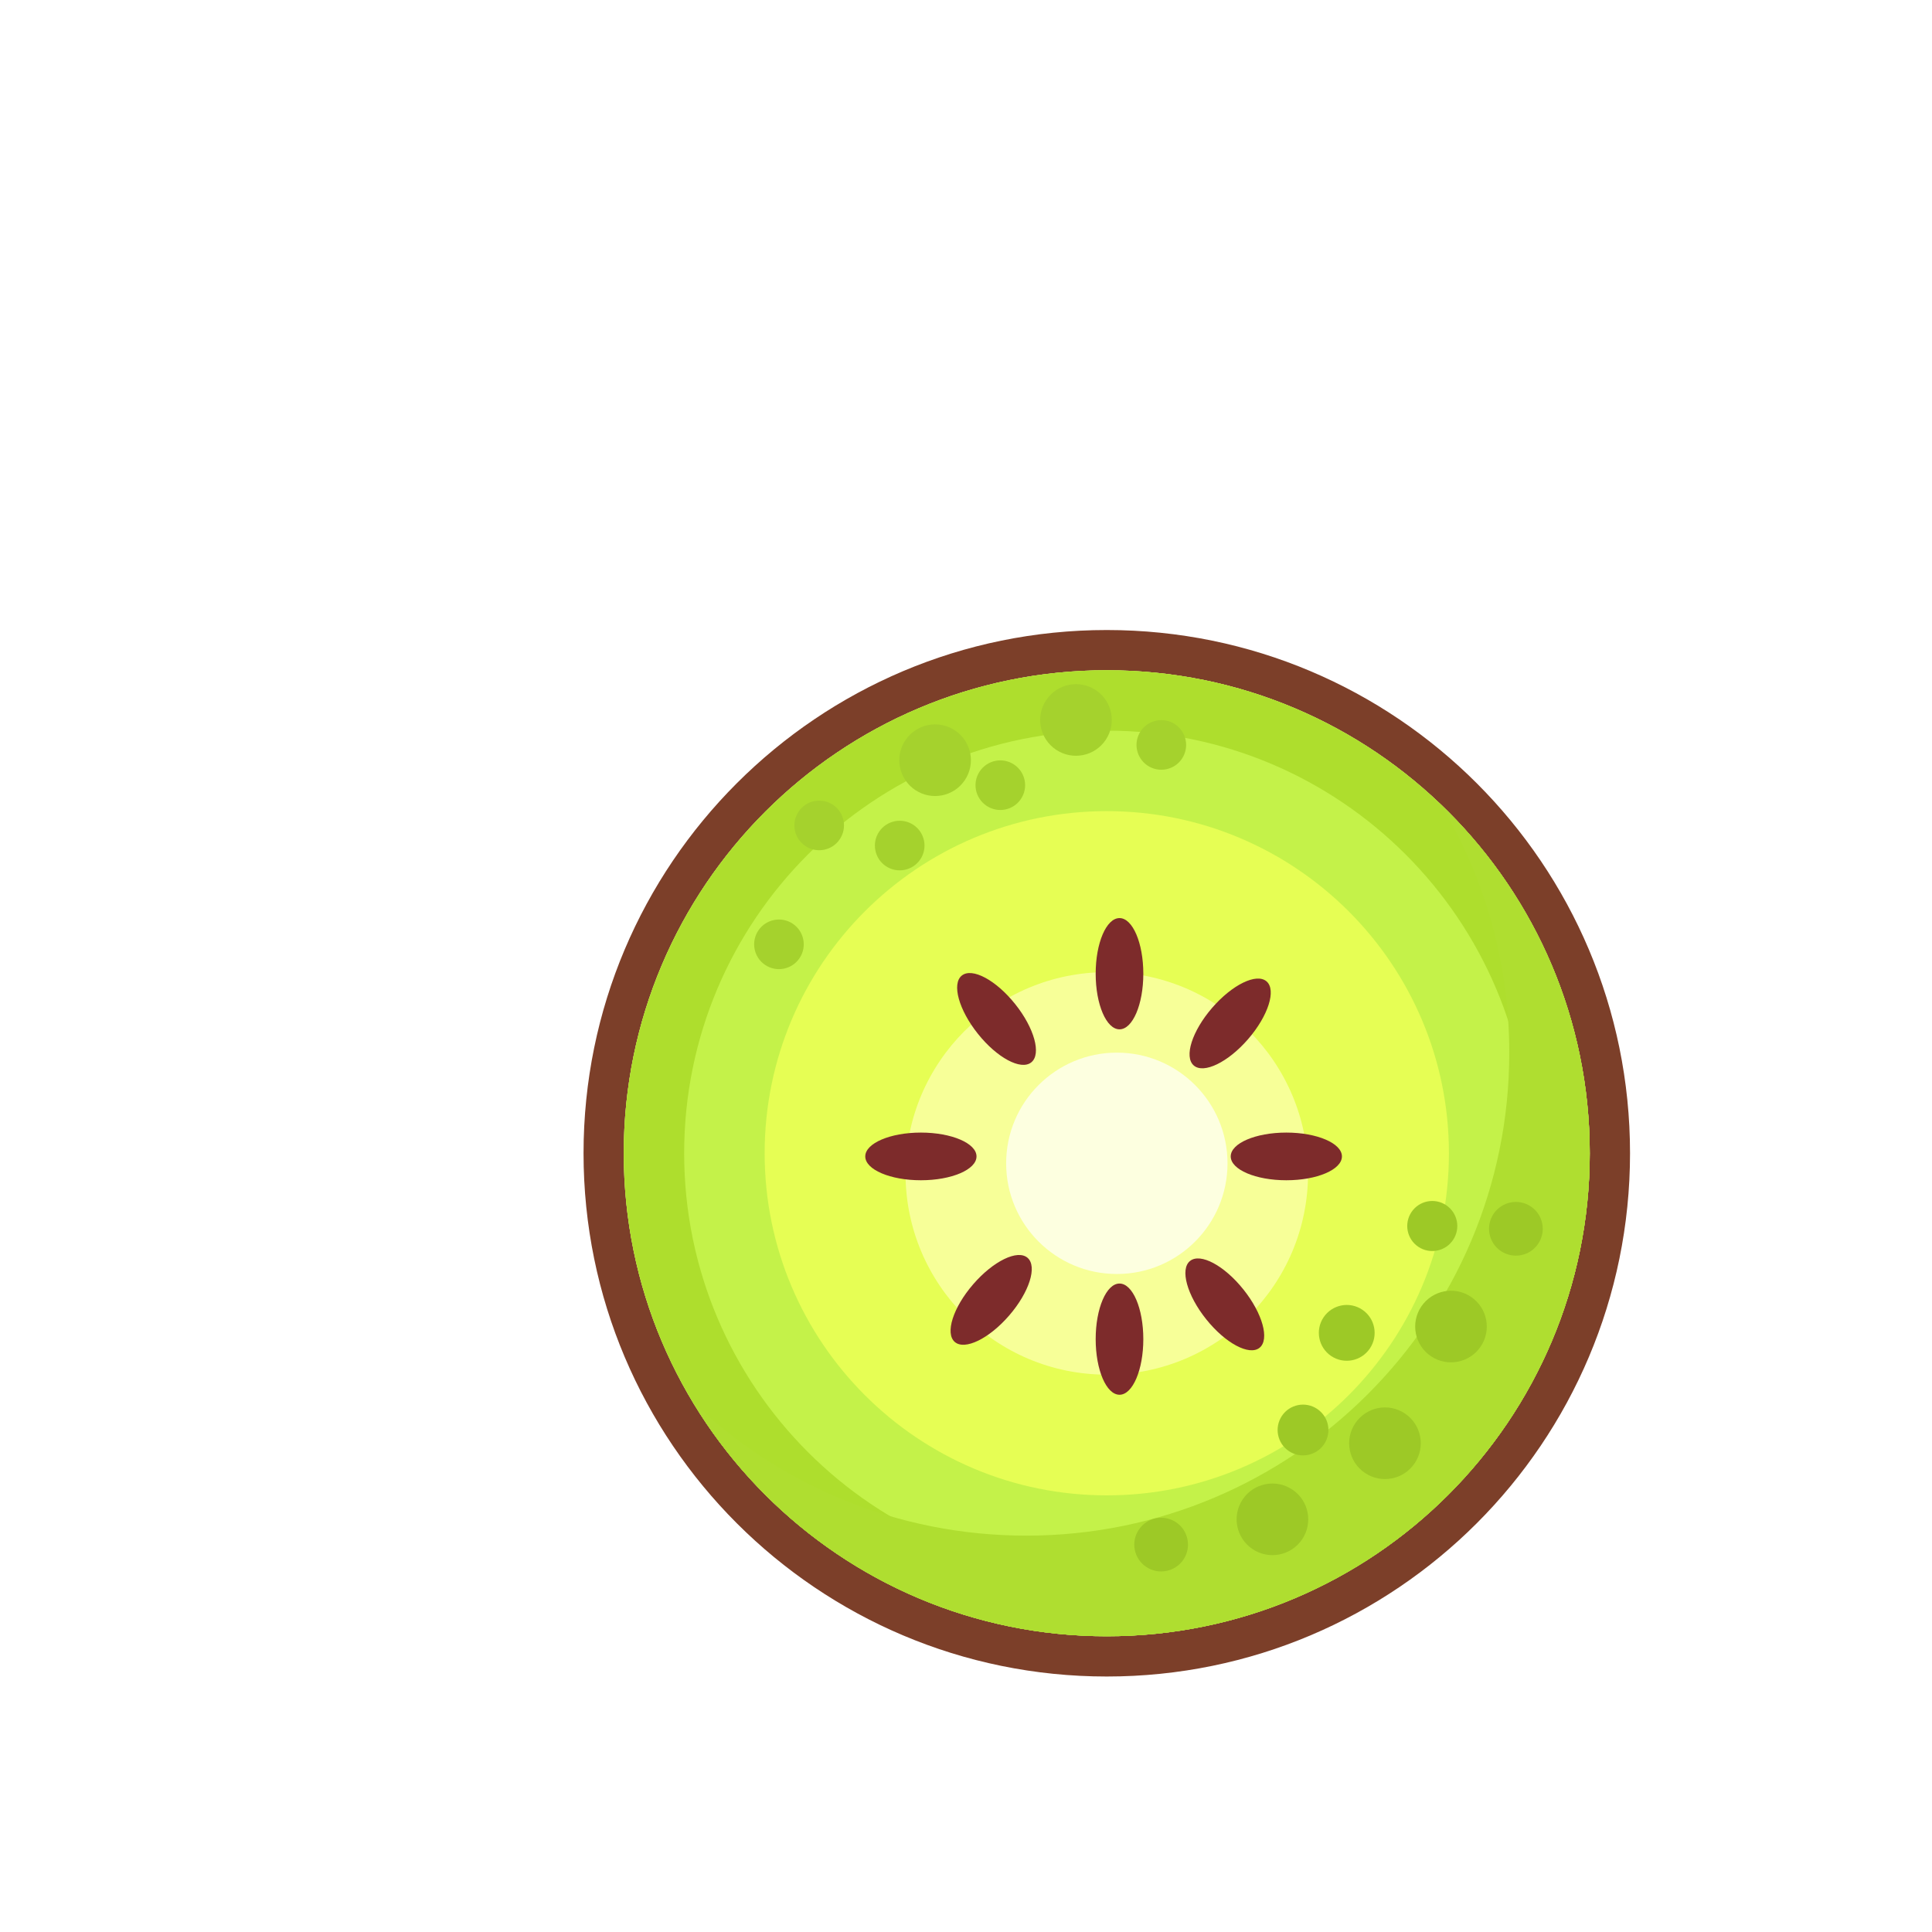 <svg width="50" height="50" viewBox="0 0 50 50" fill="none" xmlns="http://www.w3.org/2000/svg">
<g filter="url(#filter0_d_31_1281)">
<path d="M37.143 25.846C37.143 32.75 31.547 38.346 24.643 38.346C17.74 38.346 12.143 32.75 12.143 25.846C12.143 18.943 17.74 13.346 24.643 13.346C31.547 13.346 37.143 18.943 37.143 25.846Z" fill="#E6FE54"/>
<path fill-rule="evenodd" clip-rule="evenodd" d="M38.185 25.846C38.185 33.325 32.122 39.388 24.643 39.388C17.164 39.388 11.102 33.325 11.102 25.846C11.102 18.367 17.164 12.305 24.643 12.305C32.122 12.305 38.185 18.367 38.185 25.846ZM24.643 38.346C31.547 38.346 37.143 32.75 37.143 25.846C37.143 18.943 31.547 13.346 24.643 13.346C17.74 13.346 12.143 18.943 12.143 25.846C12.143 32.75 17.74 38.346 24.643 38.346Z" fill="#7C3F29"/>
<path fill-rule="evenodd" clip-rule="evenodd" d="M24.643 38.346C31.547 38.346 37.143 32.75 37.143 25.846C37.143 18.943 31.547 13.346 24.643 13.346C17.74 13.346 12.143 18.943 12.143 25.846C12.143 32.75 17.74 38.346 24.643 38.346ZM24.643 34.7C29.533 34.7 33.498 30.736 33.498 25.846C33.498 20.956 29.533 16.992 24.643 16.992C19.753 16.992 15.789 20.956 15.789 25.846C15.789 30.736 19.753 34.7 24.643 34.7Z" fill="#C4F249"/>
<path fill-rule="evenodd" clip-rule="evenodd" d="M24.643 38.346C31.547 38.346 37.143 32.75 37.143 25.846C37.143 18.943 31.547 13.346 24.643 13.346C17.74 13.346 12.143 18.943 12.143 25.846C12.143 32.75 17.74 38.346 24.643 38.346ZM24.643 36.784C30.684 36.784 35.581 31.887 35.581 25.846C35.581 19.806 30.684 14.909 24.643 14.909C18.603 14.909 13.706 19.806 13.706 25.846C13.706 31.887 18.603 36.784 24.643 36.784Z" fill="#AEDE2D"/>
<path d="M29.852 26.367C29.852 29.244 27.52 31.576 24.643 31.576C21.767 31.576 19.435 29.244 19.435 26.367C19.435 23.491 21.767 21.159 24.643 21.159C27.52 21.159 29.852 23.491 29.852 26.367Z" fill="#F7FF98"/>
<path d="M27.768 26.107C27.768 27.689 26.486 28.971 24.904 28.971C23.322 28.971 22.039 27.689 22.039 26.107C22.039 24.525 23.322 23.242 24.904 23.242C26.486 23.242 27.768 24.525 27.768 26.107Z" fill="#FDFFE0"/>
<path fill-rule="evenodd" clip-rule="evenodd" d="M22.56 35.742C29.463 35.742 35.06 30.146 35.06 23.242C35.06 20.89 34.41 18.689 33.28 16.81C35.661 19.086 37.143 22.293 37.143 25.846C37.143 32.75 31.547 38.346 24.643 38.346C20.092 38.346 16.109 35.914 13.923 32.278C16.167 34.424 19.21 35.742 22.56 35.742Z" fill="#AFDE30"/>
<path d="M20.969 16.191C20.684 16.616 20.108 16.729 19.683 16.443C19.259 16.158 19.145 15.582 19.431 15.157C19.716 14.732 20.292 14.619 20.717 14.905C21.142 15.19 21.255 15.766 20.969 16.191Z" fill="#A5D22D"/>
<path d="M24.615 15.149C24.33 15.574 23.754 15.687 23.329 15.402C22.904 15.116 22.791 14.54 23.077 14.116C23.362 13.691 23.938 13.578 24.363 13.863C24.787 14.148 24.901 14.724 24.615 15.149Z" fill="#A5D22D"/>
<path d="M16.692 20.797C16.494 21.091 16.096 21.17 15.801 20.972C15.507 20.774 15.429 20.375 15.626 20.081C15.824 19.787 16.223 19.709 16.517 19.906C16.811 20.104 16.89 20.503 16.692 20.797Z" fill="#A5D22D"/>
<path d="M17.733 17.72C17.536 18.014 17.137 18.093 16.843 17.895C16.548 17.697 16.47 17.298 16.668 17.004C16.865 16.71 17.264 16.632 17.558 16.829C17.853 17.027 17.931 17.426 17.733 17.72Z" fill="#A5D22D"/>
<path d="M19.817 18.241C19.619 18.535 19.221 18.613 18.926 18.416C18.632 18.218 18.554 17.819 18.751 17.525C18.949 17.231 19.348 17.152 19.642 17.35C19.936 17.548 20.015 17.947 19.817 18.241Z" fill="#A5D22D"/>
<path d="M22.421 16.678C22.223 16.973 21.825 17.051 21.53 16.853C21.236 16.655 21.158 16.257 21.355 15.963C21.553 15.668 21.952 15.59 22.246 15.788C22.54 15.985 22.619 16.384 22.421 16.678Z" fill="#A5D22D"/>
<path d="M26.588 15.637C26.39 15.931 25.991 16.009 25.697 15.812C25.403 15.614 25.324 15.215 25.522 14.921C25.72 14.627 26.118 14.548 26.413 14.746C26.707 14.944 26.785 15.342 26.588 15.637Z" fill="#A5D22D"/>
<path d="M33.605 28.09C33.405 28.387 33.003 28.466 32.706 28.267C32.409 28.067 32.33 27.665 32.529 27.368C32.729 27.071 33.131 26.992 33.428 27.191C33.725 27.391 33.804 27.793 33.605 28.09Z" fill="#9DC926"/>
<path d="M34.321 30.847C34.035 31.272 33.46 31.385 33.035 31.1C32.61 30.815 32.497 30.239 32.782 29.814C33.068 29.389 33.644 29.276 34.068 29.561C34.493 29.847 34.606 30.422 34.321 30.847Z" fill="#9DC926"/>
<path d="M35.808 28.189C35.594 28.507 35.163 28.592 34.844 28.378C34.525 28.164 34.44 27.732 34.654 27.413C34.868 27.095 35.3 27.01 35.619 27.224C35.938 27.438 36.022 27.87 35.808 28.189Z" fill="#9DC926"/>
<path d="M32.612 33.868C32.327 34.293 31.751 34.406 31.326 34.12C30.901 33.835 30.788 33.259 31.074 32.834C31.359 32.41 31.935 32.296 32.36 32.582C32.784 32.867 32.898 33.443 32.612 33.868Z" fill="#9DC926"/>
<path d="M31.453 30.897C31.231 31.228 30.782 31.316 30.451 31.094C30.12 30.871 30.032 30.423 30.254 30.092C30.477 29.761 30.925 29.672 31.256 29.895C31.587 30.117 31.675 30.566 31.453 30.897Z" fill="#9DC926"/>
<path d="M29.7 35.837C29.414 36.262 28.838 36.375 28.414 36.089C27.989 35.804 27.876 35.228 28.161 34.803C28.446 34.379 29.022 34.266 29.447 34.551C29.872 34.836 29.985 35.412 29.7 35.837Z" fill="#9DC926"/>
<path d="M30.268 33.375C30.065 33.676 29.657 33.757 29.356 33.554C29.054 33.352 28.974 32.943 29.176 32.642C29.379 32.341 29.787 32.261 30.089 32.463C30.39 32.665 30.47 33.074 30.268 33.375Z" fill="#9DC926"/>
<path d="M26.627 36.362C26.413 36.68 25.981 36.765 25.663 36.551C25.344 36.337 25.259 35.905 25.473 35.587C25.687 35.268 26.119 35.183 26.438 35.397C26.756 35.611 26.841 36.043 26.627 36.362Z" fill="#9DC926"/>
<path d="M19.832 25.311C20.627 25.311 21.272 25.588 21.272 25.928C21.272 26.269 20.627 26.545 19.832 26.545C19.038 26.545 18.393 26.269 18.393 25.928C18.393 25.588 19.038 25.311 19.832 25.311Z" fill="#7D2B2B"/>
<path d="M25.589 21.2C25.589 21.994 25.313 22.639 24.973 22.639C24.632 22.639 24.356 21.994 24.356 21.2C24.356 20.405 24.632 19.76 24.973 19.76C25.313 19.76 25.589 20.405 25.589 21.2Z" fill="#7D2B2B"/>
<path d="M25.589 30.657C25.589 31.452 25.313 32.096 24.973 32.096C24.632 32.096 24.356 31.452 24.356 30.657C24.356 29.862 24.632 29.218 24.973 29.218C25.313 29.218 25.589 29.862 25.589 30.657Z" fill="#7D2B2B"/>
<path d="M28.303 22.89C27.783 23.491 27.153 23.798 26.895 23.575C26.637 23.352 26.85 22.684 27.37 22.083C27.89 21.482 28.52 21.175 28.778 21.398C29.035 21.62 28.823 22.288 28.303 22.89Z" fill="#7D2B2B"/>
<path d="M22.118 30.044C21.598 30.646 20.968 30.952 20.71 30.73C20.453 30.507 20.665 29.839 21.185 29.238C21.705 28.636 22.335 28.329 22.593 28.552C22.85 28.775 22.638 29.443 22.118 30.044Z" fill="#7D2B2B"/>
<path d="M22.272 21.985C22.769 22.606 22.955 23.282 22.689 23.494C22.423 23.707 21.805 23.377 21.309 22.756C20.812 22.135 20.626 21.459 20.892 21.247C21.158 21.034 21.776 21.364 22.272 21.985Z" fill="#7D2B2B"/>
<path d="M28.179 29.371C28.676 29.992 28.862 30.668 28.596 30.881C28.33 31.093 27.712 30.762 27.216 30.142C26.719 29.521 26.533 28.845 26.799 28.633C27.065 28.42 27.683 28.75 28.179 29.371Z" fill="#7D2B2B"/>
<path d="M29.29 25.311C30.085 25.311 30.729 25.588 30.729 25.928C30.729 26.269 30.085 26.545 29.29 26.545C28.495 26.545 27.851 26.269 27.851 25.928C27.851 25.588 28.495 25.311 29.29 25.311Z" fill="#7D2B2B"/>
</g>
<defs>
<filter id="filter0_d_31_1281" x="0" y="0" width="54" height="54" filterUnits="userSpaceOnUse" color-interpolation-filters="sRGB">
<feFlood flood-opacity="0" result="BackgroundImageFix"/>
<feColorMatrix in="SourceAlpha" type="matrix" values="0 0 0 0 0 0 0 0 0 0 0 0 0 0 0 0 0 0 127 0" result="hardAlpha"/>
<feOffset dx="4" dy="4"/>
<feColorMatrix type="matrix" values="0 0 0 0 0 0 0 0 0 0 0 0 0 0 0 0 0 0 0.2 0"/>
<feBlend mode="normal" in2="BackgroundImageFix" result="effect1_dropShadow_31_1281"/>
<feBlend mode="normal" in="SourceGraphic" in2="effect1_dropShadow_31_1281" result="shape"/>
</filter>
</defs>
</svg>
